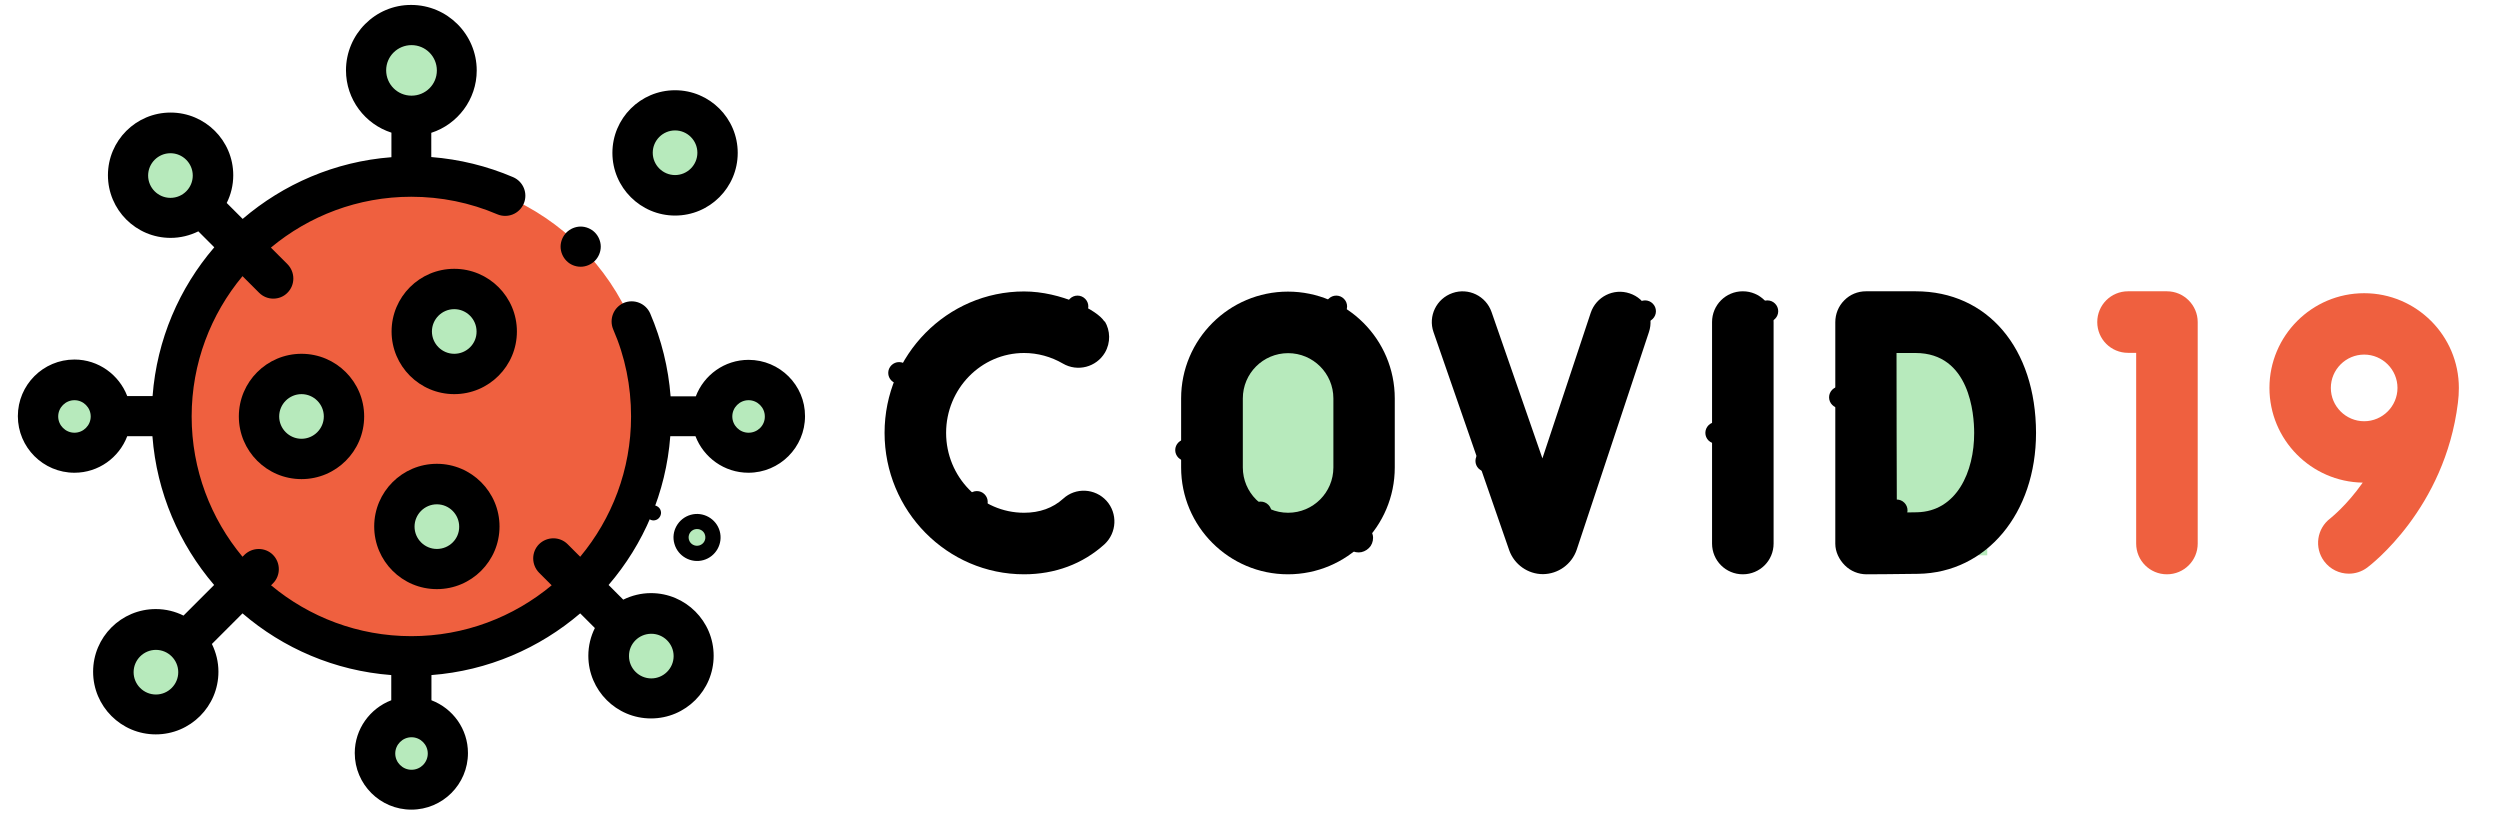 <?xml version="1.0" encoding="utf-8"?>
<!-- Generator: Adobe Illustrator 23.0.0, SVG Export Plug-In . SVG Version: 6.00 Build 0)  -->
<svg version="1.1" xmlns="http://www.w3.org/2000/svg" xmlns:xlink="http://www.w3.org/1999/xlink" x="0px" y="0px"
	 viewBox="0 0 1568 512" style="enable-background:new 0 0 1568 512;" xml:space="preserve">
<style type="text/css">
	.st0{fill:#B7EABC;}
	.st1{fill:#EF603F;}
</style>
<g id="Layer_2">
	<rect x="765.9" y="213.9" class="st0" width="87.4" height="128.5"/>
	<rect x="1159" y="219.8" class="st0" width="87.4" height="128.5"/>
	<path id="XMLID_626_" d="M1093.1,182.7c-10.7,0-19.3,8.6-19.3,19.3v138.9c0,10.7,8.6,19.3,19.3,19.3s19.3-8.6,19.3-19.3V202
		C1112.4,191.4,1103.8,182.7,1093.1,182.7z"/>
	<path id="XMLID_1033_" d="M1022.1,184c-10.1-3.4-21,2.1-24.4,12.2l-30.3,91.3l-31.9-91.8c-3.5-10.1-14.5-15.4-24.5-11.9
		c-10.1,3.5-15.4,14.5-11.9,24.5l47.5,136.9c3.2,8.9,11.7,14.9,21.1,14.9h0.1c9.5-0.1,18-6.2,21.1-15.3l45.3-136.5
		C1037.6,198.2,1032.2,187.3,1022.1,184L1022.1,184z"/>
	<path id="XMLID_1036_" d="M807.8,182.9c-36.9,0-67,30-67,67v43.3c0,36.9,30,67,67,67s67-30,67-67v-43.3
		C874.8,212.9,844.8,182.9,807.8,182.9L807.8,182.9z M836.3,293.2c0,15.7-12.7,28.4-28.4,28.4c-15.7,0-28.4-12.7-28.4-28.4v-43.3
		c0-15.7,12.7-28.4,28.4-28.4c15.7,0,28.4,12.7,28.4,28.4V293.2z"/>
	<path id="XMLID_1037_" class="st1" d="M1359.1,182.7h-24.4c-10.7,0-19.3,8.6-19.3,19.3c0,10.7,8.6,19.3,19.3,19.3h5.1v119.6
		c0,10.7,8.6,19.3,19.3,19.3s19.3-8.6,19.3-19.3V202C1378.4,191.4,1369.7,182.7,1359.1,182.7z"/>
	<path id="XMLID_1040_" class="st1" d="M1542.2,243.3c0-32.8-26.7-59.4-59.4-59.4c-32.8,0-59.4,26.7-59.4,59.4
		c0,32.5,26.2,58.9,58.5,59.4c-10.1,14.4-20,22.1-20.3,22.4c-8.5,6.4-10.2,18.4-3.9,26.9c3.8,5.1,9.6,7.8,15.5,7.8
		c4,0,8-1.2,11.5-3.8c2-1.5,48.7-36.9,56.9-103.3C1542,249.6,1542.2,246.5,1542.2,243.3z M1461.9,243.3c0-11.5,9.4-20.9,20.9-20.9
		c11.5,0,20.9,9.4,20.9,20.9c0,11.5-9.4,20.9-20.9,20.9C1471.3,264.2,1461.9,254.8,1461.9,243.3z"/>
	<path id="XMLID_1065_" d="M1201.5,182.7h-31.2c-5.1,0-10,2-13.6,5.7c-3.6,3.6-5.6,8.5-5.6,13.7v138.9c0,5.1,2.4,10,6,13.6
		c3.6,3.6,8.5,5.6,13.6,5.6h0.1c0.9,0,21.1-0.1,32.3-0.3c42.8-0.7,73.9-37.9,73.9-88.4C1276.9,218.4,1246.6,182.7,1201.5,182.7
		L1201.5,182.7z M1202.3,321.3c-3.5,0.1-8,0.1-12.6,0.2c-0.1-16.3-0.2-83.2-0.2-100.1h11.9c34.1,0,36.8,38.4,36.8,50.1
		C1238.3,295.9,1227.2,320.8,1202.3,321.3z"/>
	<path d="M694,314.1c-7.2-7.9-19.4-8.5-27.2-1.3v0c-6.4,5.8-14.7,8.8-24.5,8.8c-27,0-48.9-22.5-48.9-50.1s21.9-50.1,48.9-50.1
		c8.5,0,16.9,2.3,24.3,6.6c9.2,5.4,21,2.3,26.4-6.8c3.7-6.3,3.4-13.9-0.1-19.7c-0.1,0.1-0.2,0.3-0.2,0.2c-4.1-7-27.2-18.9-50.4-18.9
		c-48.2,0-87.5,39.8-87.5,88.7c0,48.9,39.2,88.7,87.5,88.7c19.4,0,36.8-6.5,50.4-18.8C700.5,334.2,701.1,322,694,314.1z"/>
	<path id="XMLID_15_" d="M675.8,199c1.8,0,3.5-0.7,4.8-2c1.3-1.3,2-3,2-4.8c0-1.8-0.7-3.5-2-4.8c-1.3-1.3-3-2-4.8-2s-3.5,0.7-4.8,2
		s-2,3-2,4.8c0,1.8,0.7,3.5,2,4.8C672.2,198.2,674,199,675.8,199z"/>
	<path id="XMLID_8_" d="M563.9,240.7c1.8,0,3.5-0.7,4.8-2s2-3,2-4.8c0-1.8-0.7-3.5-2-4.8c-1.3-1.3-3-2-4.8-2c-1.8,0-3.5,0.7-4.8,2
		c-1.3,1.3-2,3-2,4.8c0,1.8,0.7,3.5,2,4.8C560.4,240,562.1,240.7,563.9,240.7z"/>
	<path id="XMLID_9_" d="M612.7,321.6c1.8,0,3.5-0.7,4.8-2s2-3,2-4.8c0-1.8-0.7-3.5-2-4.8s-3-2-4.8-2c-1.8,0-3.5,0.7-4.8,2
		s-2,3-2,4.8c0,1.8,0.7,3.5,2,4.8C609.2,320.9,611,321.6,612.7,321.6z"/>
	<path id="XMLID_12_" d="M932.2,295.9c1.8,0,3.5-0.7,4.8-2s2-3,2-4.8c0-1.8-0.7-3.5-2-4.8s-3-2-4.8-2s-3.5,0.7-4.8,2
		c-1.3,1.3-2,3-2,4.8c0,1.8,0.7,3.5,2,4.8C928.7,295.1,930.4,295.9,932.2,295.9z"/>
	<path id="XMLID_14_" d="M1076.4,278.3c1.8,0,3.5-0.7,4.8-2c1.3-1.3,2-3,2-4.8c0-1.8-0.7-3.5-2-4.8c-1.3-1.3-3-2-4.8-2
		c-1.8,0-3.5,0.7-4.8,2s-2,3-2,4.8c0,1.8,0.7,3.5,2,4.8C1072.9,277.5,1074.6,278.3,1076.4,278.3z"/>
	<path id="XMLID_17_" d="M790.7,328.2c1.8,0,3.5-0.7,4.8-2c1.3-1.3,2-3,2-4.8c0-1.8-0.7-3.5-2-4.8c-1.3-1.3-3-2-4.8-2
		s-3.5,0.7-4.8,2s-2,3-2,4.8c0,1.8,0.7,3.5,2,4.8C787.2,327.5,789,328.2,790.7,328.2z"/>
	<path id="XMLID_18_" d="M1189.6,326.9c1.8,0,3.5-0.7,4.8-2s2-3,2-4.8c0-1.8-0.7-3.5-2-4.8s-3-2-4.8-2s-3.5,0.7-4.8,2s-2,3-2,4.8
		c0,1.8,0.7,3.5,2,4.8C1186.1,326.1,1187.8,326.9,1189.6,326.9z"/>
	<path id="XMLID_19_" d="M1154,256c1.8,0,3.5-0.7,4.8-2s2-3,2-4.8c0-1.8-0.7-3.5-2-4.8c-1.3-1.3-3-2-4.8-2c-1.8,0-3.5,0.7-4.8,2
		c-1.3,1.3-2,3-2,4.8c0,1.8,0.7,3.5,2,4.8C1150.5,255.3,1152.2,256,1154,256z"/>
	<path id="XMLID_16_" d="M1108.5,202c1.8,0,3.5-0.7,4.8-2s2-3,2-4.8c0-1.8-0.7-3.5-2-4.8s-3-2-4.8-2s-3.5,0.7-4.8,2s-2,3-2,4.8
		c0,1.8,0.7,3.5,2,4.8C1105,201.3,1106.8,202,1108.5,202z"/>
	<path id="XMLID_13_" d="M1031.8,202c1.8,0,3.5-0.7,4.8-2s2-3,2-4.8c0-1.8-0.7-3.5-2-4.8s-3-2-4.8-2c-1.8,0-3.5,0.7-4.8,2
		s-2,3-2,4.8c0,1.8,0.7,3.5,2,4.8C1028.3,201.3,1030.1,202,1031.8,202z"/>
	<path id="XMLID_10_" d="M743.9,289.1c1.8,0,3.5-0.7,4.8-2c1.3-1.3,2-3,2-4.8c0-1.8-0.7-3.5-2-4.8s-3-2-4.8-2s-3.5,0.7-4.8,2
		s-2,3-2,4.8c0,1.8,0.7,3.5,2,4.8C740.4,288.4,742.1,289.1,743.9,289.1z"/>
	<path id="XMLID_11_" d="M838.1,199c1.8,0,3.5-0.7,4.8-2s2-3,2-4.8c0-1.8-0.7-3.5-2-4.8s-3-2-4.8-2s-3.5,0.7-4.8,2
		c-1.3,1.3-2,3-2,4.8c0,1.8,0.7,3.5,2,4.8C834.5,198.2,836.3,199,838.1,199z"/>
	<path id="XMLID_26_" d="M843.2,339.2c0.5,2.3,1.9,4.4,3.9,5.8c2,1.3,4.5,1.8,6.8,1.3c2.3-0.5,4.4-1.9,5.8-3.9
		c1.3-2,1.8-4.5,1.3-6.8c-0.5-2.3-1.9-4.4-3.9-5.8c-2-1.3-4.5-1.8-6.8-1.3c-2.4,0.5-4.5,1.9-5.8,3.9
		C843.2,334.4,842.8,336.9,843.2,339.2z"/>
</g>
<g id="Capa_1">
	<g id="XMLID_629_">
		<ellipse id="XMLID_494_" class="st1" cx="258" cy="261.2" rx="150.3" ry="150.3"/>
		<g id="XMLID_2843_">
			<circle id="XMLID_2844_" class="st0" cx="97.8" cy="421.5" r="26.7"/>
		</g>
		<g id="XMLID_2841_">
			<circle id="XMLID_2842_" class="st0" cx="97.8" cy="421.5" r="26.7"/>
		</g>
		<g>
			<circle id="XMLID_2830_" class="st0" cx="258.1" cy="472.6" r="22.9"/>
			<circle id="XMLID_1797_" class="st0" cx="258.1" cy="472.6" r="22.9"/>
			<ellipse id="XMLID_1768_" class="st0" cx="258.1" cy="44.2" rx="28.5" ry="28.5"/>
			<ellipse id="XMLID_1614_" class="st0" cx="258.1" cy="44.2" rx="28.5" ry="28.5"/>
			
				<ellipse id="XMLID_1822_" transform="matrix(0.23 -0.973 0.973 0.23 -218.36 246.593)" class="st0" cx="46.7" cy="261.3" rx="22.9" ry="22.9"/>
			
				<ellipse id="XMLID_1821_" transform="matrix(0.23 -0.973 0.973 0.23 -218.36 246.593)" class="st0" cx="46.7" cy="261.3" rx="22.9" ry="22.9"/>
			
				<ellipse id="XMLID_1798_" transform="matrix(0.707 -0.707 0.707 0.707 -47.224 408.457)" class="st0" cx="469.4" cy="261.2" rx="22.9" ry="22.9"/>
			
				<ellipse id="XMLID_1796_" transform="matrix(0.707 -0.707 0.707 0.707 -47.224 408.457)" class="st0" cx="469.4" cy="261.2" rx="22.9" ry="22.9"/>
		</g>
		<g id="XMLID_1788_">
			<ellipse id="XMLID_1791_" class="st0" cx="408.3" cy="411.6" rx="26.7" ry="26.7"/>
		</g>
		<g id="XMLID_1786_">
			<ellipse id="XMLID_1787_" class="st0" cx="408.3" cy="411.6" rx="26.7" ry="26.7"/>
		</g>
		<g id="XMLID_179_">
			<circle id="XMLID_181_" class="st0" cx="189.1" cy="261.2" r="26.7"/>
		</g>
		<g id="XMLID_177_">
			<circle id="XMLID_178_" class="st0" cx="189.1" cy="261.2" r="26.7"/>
		</g>
		<g id="XMLID_204_">
			<ellipse id="XMLID_207_" class="st0" cx="284.9" cy="207.9" rx="26.7" ry="26.7"/>
		</g>
		<g id="XMLID_185_">
			<ellipse id="XMLID_186_" class="st0" cx="284.9" cy="207.9" rx="26.7" ry="26.7"/>
		</g>
		<g id="XMLID_212_">
			<circle id="XMLID_213_" class="st0" cx="274" cy="330.2" r="26.7"/>
		</g>
		<g id="XMLID_210_">
			<circle id="XMLID_211_" class="st0" cx="274" cy="330.2" r="26.7"/>
		</g>
		<g id="XMLID_1843_">
			<circle id="XMLID_1844_" class="st0" cx="106.9" cy="110" r="26.7"/>
		</g>
		<g id="XMLID_1833_">
			<circle id="XMLID_1842_" class="st0" cx="106.9" cy="110" r="26.7"/>
		</g>
		<g id="XMLID_1545_">
			<g id="XMLID_1828_">
				
					<ellipse id="XMLID_1829_" transform="matrix(0.924 -0.383 0.383 0.924 -4.382 169.466)" class="st0" cx="423.5" cy="95.7" rx="26.7" ry="26.7"/>
			</g>
			<g id="XMLID_1826_">
				
					<ellipse id="XMLID_1827_" transform="matrix(0.924 -0.383 0.383 0.924 -4.382 169.466)" class="st0" cx="423.5" cy="95.7" rx="26.7" ry="26.7"/>
			</g>
		</g>
		<path id="XMLID_1043_" d="M469.5,225.7c-15.1,0-28,9.5-33.1,22.9h-15.8c-1.4-18-5.7-35.4-12.8-52c-2.8-6.4-10.2-9.3-16.6-6.6
			c-6.4,2.8-9.3,10.2-6.6,16.6c7.5,17.2,11.2,35.6,11.2,54.6c0,33.4-12,64.1-31.9,88l-7.9-7.9c-4.9-4.9-12.9-4.9-17.9,0
			c-4.9,4.9-4.9,12.9,0,17.9l7.9,7.9c-23.9,19.9-54.6,31.9-88,31.9s-64.1-12-88-31.9l1.2-1.2c4.9-4.9,4.9-12.9,0-17.9
			c-4.9-4.9-12.9-4.9-17.9,0l-1.2,1.2c-19.9-23.9-31.9-54.6-31.9-88s12-64.1,31.9-88l10.4,10.4c2.5,2.5,5.7,3.7,8.9,3.7
			c3.2,0,6.5-1.2,8.9-3.7c4.9-4.9,4.9-12.9,0-17.9l-10.4-10.4c23.9-19.9,54.6-31.9,88-31.9c18.8,0,36.9,3.7,54,11
			c6.4,2.7,13.8-0.2,16.6-6.7c2.7-6.4-0.2-13.8-6.7-16.6c-16.4-7-33.6-11.2-51.3-12.6V83.3c16.5-5.3,28.5-20.9,28.5-39.1
			c0-22.7-18.5-41.1-41.1-41.1C235.4,3,217,21.5,217,44.1c0,18.3,12,33.8,28.5,39.1v15.4c-35.5,2.7-67.8,16.9-93.3,38.7l-10-10
			c2.6-5.2,4.1-11.1,4.1-17.4c0-21.7-17.6-39.3-39.3-39.3c-21.7,0-39.3,17.6-39.3,39.3s17.6,39.3,39.3,39.3c6.2,0,12.1-1.5,17.4-4.1
			l10,10c-21.9,25.5-36,57.8-38.7,93.3H79.8c-5.1-13.3-18-22.9-33.1-22.9c-19.6,0-35.5,15.9-35.5,35.5s15.9,35.5,35.5,35.5
			c15.1,0,28-9.5,33.1-22.9h15.8c2.7,35.5,16.9,67.8,38.7,93.3l-19.2,19.2c-5.2-2.6-11.1-4.1-17.4-4.1c-21.7,0-39.3,17.6-39.3,39.3
			s17.6,39.3,39.3,39.3s39.3-17.6,39.3-39.3c0-6.2-1.5-12.1-4.1-17.4l19.2-19.2c25.5,21.9,57.8,36,93.3,38.7v15.8
			c-13.3,5.1-22.9,18-22.9,33.1c0,19.6,15.9,35.5,35.5,35.5c19.6,0,35.5-15.9,35.5-35.5c0-15.1-9.5-28-22.9-33.1v-15.8
			c35.5-2.7,67.8-16.9,93.3-38.7l9.2,9.2c-2.6,5.2-4.1,11.1-4.1,17.4c0,21.7,17.6,39.3,39.3,39.3s39.3-17.6,39.3-39.3
			c0-21.7-17.6-39.3-39.3-39.3c-6.2,0-12.1,1.5-17.4,4.1l-9.2-9.2c21.9-25.5,36-57.8,38.7-93.3h15.8c5.1,13.3,18,22.9,33.2,22.9
			c19.6,0,35.5-15.9,35.5-35.5C505,241.6,489.1,225.7,469.5,225.7L469.5,225.7z M258.1,28.3c8.8,0,15.9,7.1,15.9,15.9
			S266.9,60,258.1,60c-8.8,0-15.9-7.1-15.9-15.9S249.4,28.3,258.1,28.3L258.1,28.3z M106.9,124.1c-7.7,0-14-6.3-14-14s6.3-14,14-14
			s14,6.3,14,14S114.7,124.1,106.9,124.1z M46.7,271.4c-5.6,0-10.2-4.6-10.2-10.2c0-5.6,4.6-10.2,10.2-10.2s10.2,4.6,10.2,10.2
			C56.9,266.8,52.3,271.4,46.7,271.4z M97.8,435.6c-7.7,0-14-6.3-14-14s6.3-14,14-14s14,6.3,14,14
			C111.8,429.3,105.5,435.6,97.8,435.6z M258.1,482.8c-5.6,0-10.2-4.6-10.2-10.2s4.6-10.2,10.2-10.2c5.6,0,10.2,4.6,10.2,10.2
			S263.8,482.8,258.1,482.8L258.1,482.8z M408.5,397.5c7.7,0,14,6.3,14,14c0,7.7-6.3,14-14,14s-14-6.3-14-14
			C394.4,403.8,400.7,397.5,408.5,397.5z M469.5,271.4c-5.6,0-10.2-4.6-10.2-10.2c0-5.6,4.6-10.2,10.2-10.2
			c5.6,0,10.2,4.6,10.2,10.2C479.8,266.8,475.2,271.4,469.5,271.4z"/>
		<path id="XMLID_1052_" d="M149.8,261.2c0,21.7,17.6,39.3,39.3,39.3s39.3-17.6,39.3-39.3s-17.6-39.3-39.3-39.3
			S149.8,239.5,149.8,261.2z M203.1,261.2c0,7.7-6.3,14-14,14s-14-6.3-14-14s6.3-14,14-14S203.1,253.5,203.1,261.2z"/>
		<path id="XMLID_1055_" d="M284.9,168.6c-21.7,0-39.3,17.6-39.3,39.3c0,21.7,17.6,39.3,39.3,39.3c21.7,0,39.3-17.6,39.3-39.3
			S306.6,168.6,284.9,168.6z M284.9,221.9c-7.7,0-14-6.3-14-14c0-7.7,6.3-14,14-14c7.7,0,14,6.3,14,14
			C299,215.6,292.7,221.9,284.9,221.9z"/>
		<path id="XMLID_1058_" d="M274,290.9c-21.7,0-39.3,17.6-39.3,39.3c0,21.7,17.6,39.3,39.3,39.3s39.3-17.6,39.3-39.3
			C313.3,308.6,295.7,290.9,274,290.9z M274,344.3c-7.7,0-14-6.3-14-14c0-7.7,6.3-14,14-14c7.7,0,14,6.3,14,14
			C288.1,338,281.8,344.3,274,344.3z"/>
		<path id="XMLID_1061_" d="M423.4,135.2c21.7,0,39.3-17.6,39.3-39.3s-17.6-39.3-39.3-39.3c-21.7,0-39.3,17.6-39.3,39.3
			S401.8,135.2,423.4,135.2z M423.4,81.8c7.7,0,14,6.3,14,14s-6.3,14-14,14c-7.7,0-14-6.3-14-14C409.4,88.1,415.7,81.8,423.4,81.8z"
			/>
		<path id="XMLID_1062_" d="M364.2,167.3c3.3,0,6.6-1.4,8.9-3.7s3.7-5.6,3.7-8.9c0-3.3-1.4-6.6-3.7-8.9c-2.3-2.3-5.6-3.7-8.9-3.7
			c-3.3,0-6.6,1.4-8.9,3.7c-2.3,2.3-3.7,5.6-3.7,8.9c0,3.3,1.4,6.6,3.7,8.9C357.6,166,360.9,167.3,364.2,167.3z"/>
		<g id="XMLID_3_">
			<g id="XMLID_6_">
				<ellipse id="XMLID_7_" class="st0" cx="437.2" cy="337.1" rx="10" ry="10"/>
			</g>
			<g id="XMLID_4_">
				<ellipse id="XMLID_5_" class="st0" cx="437.2" cy="337.1" rx="10" ry="10"/>
			</g>
		</g>
		<path id="XMLID_2_" d="M423,341.1c2.2,7.8,10.4,12.4,18.2,10.2c7.8-2.2,12.4-10.4,10.2-18.2s-10.4-12.4-18.2-10.2
			S420.7,333.3,423,341.1z M442.2,335.6c0.8,2.8-0.8,5.7-3.6,6.5c-2.8,0.8-5.7-0.8-6.5-3.6s0.8-5.7,3.6-6.5
			C438.5,331.2,441.5,332.8,442.2,335.6z"/>
		<path id="XMLID_1_" d="M405.3,323c0.3,1.2,1.2,2.2,2.3,2.8c1.1,0.6,2.4,0.8,3.6,0.4c1.2-0.3,2.2-1.2,2.8-2.3
			c0.6-1.1,0.8-2.4,0.4-3.6c-0.3-1.2-1.2-2.2-2.3-2.8c-1.1-0.6-2.4-0.8-3.6-0.4c-1.2,0.3-2.2,1.2-2.9,2.3
			C405.1,320.4,404.9,321.8,405.3,323z"/>
	</g>
</g>
</svg>
